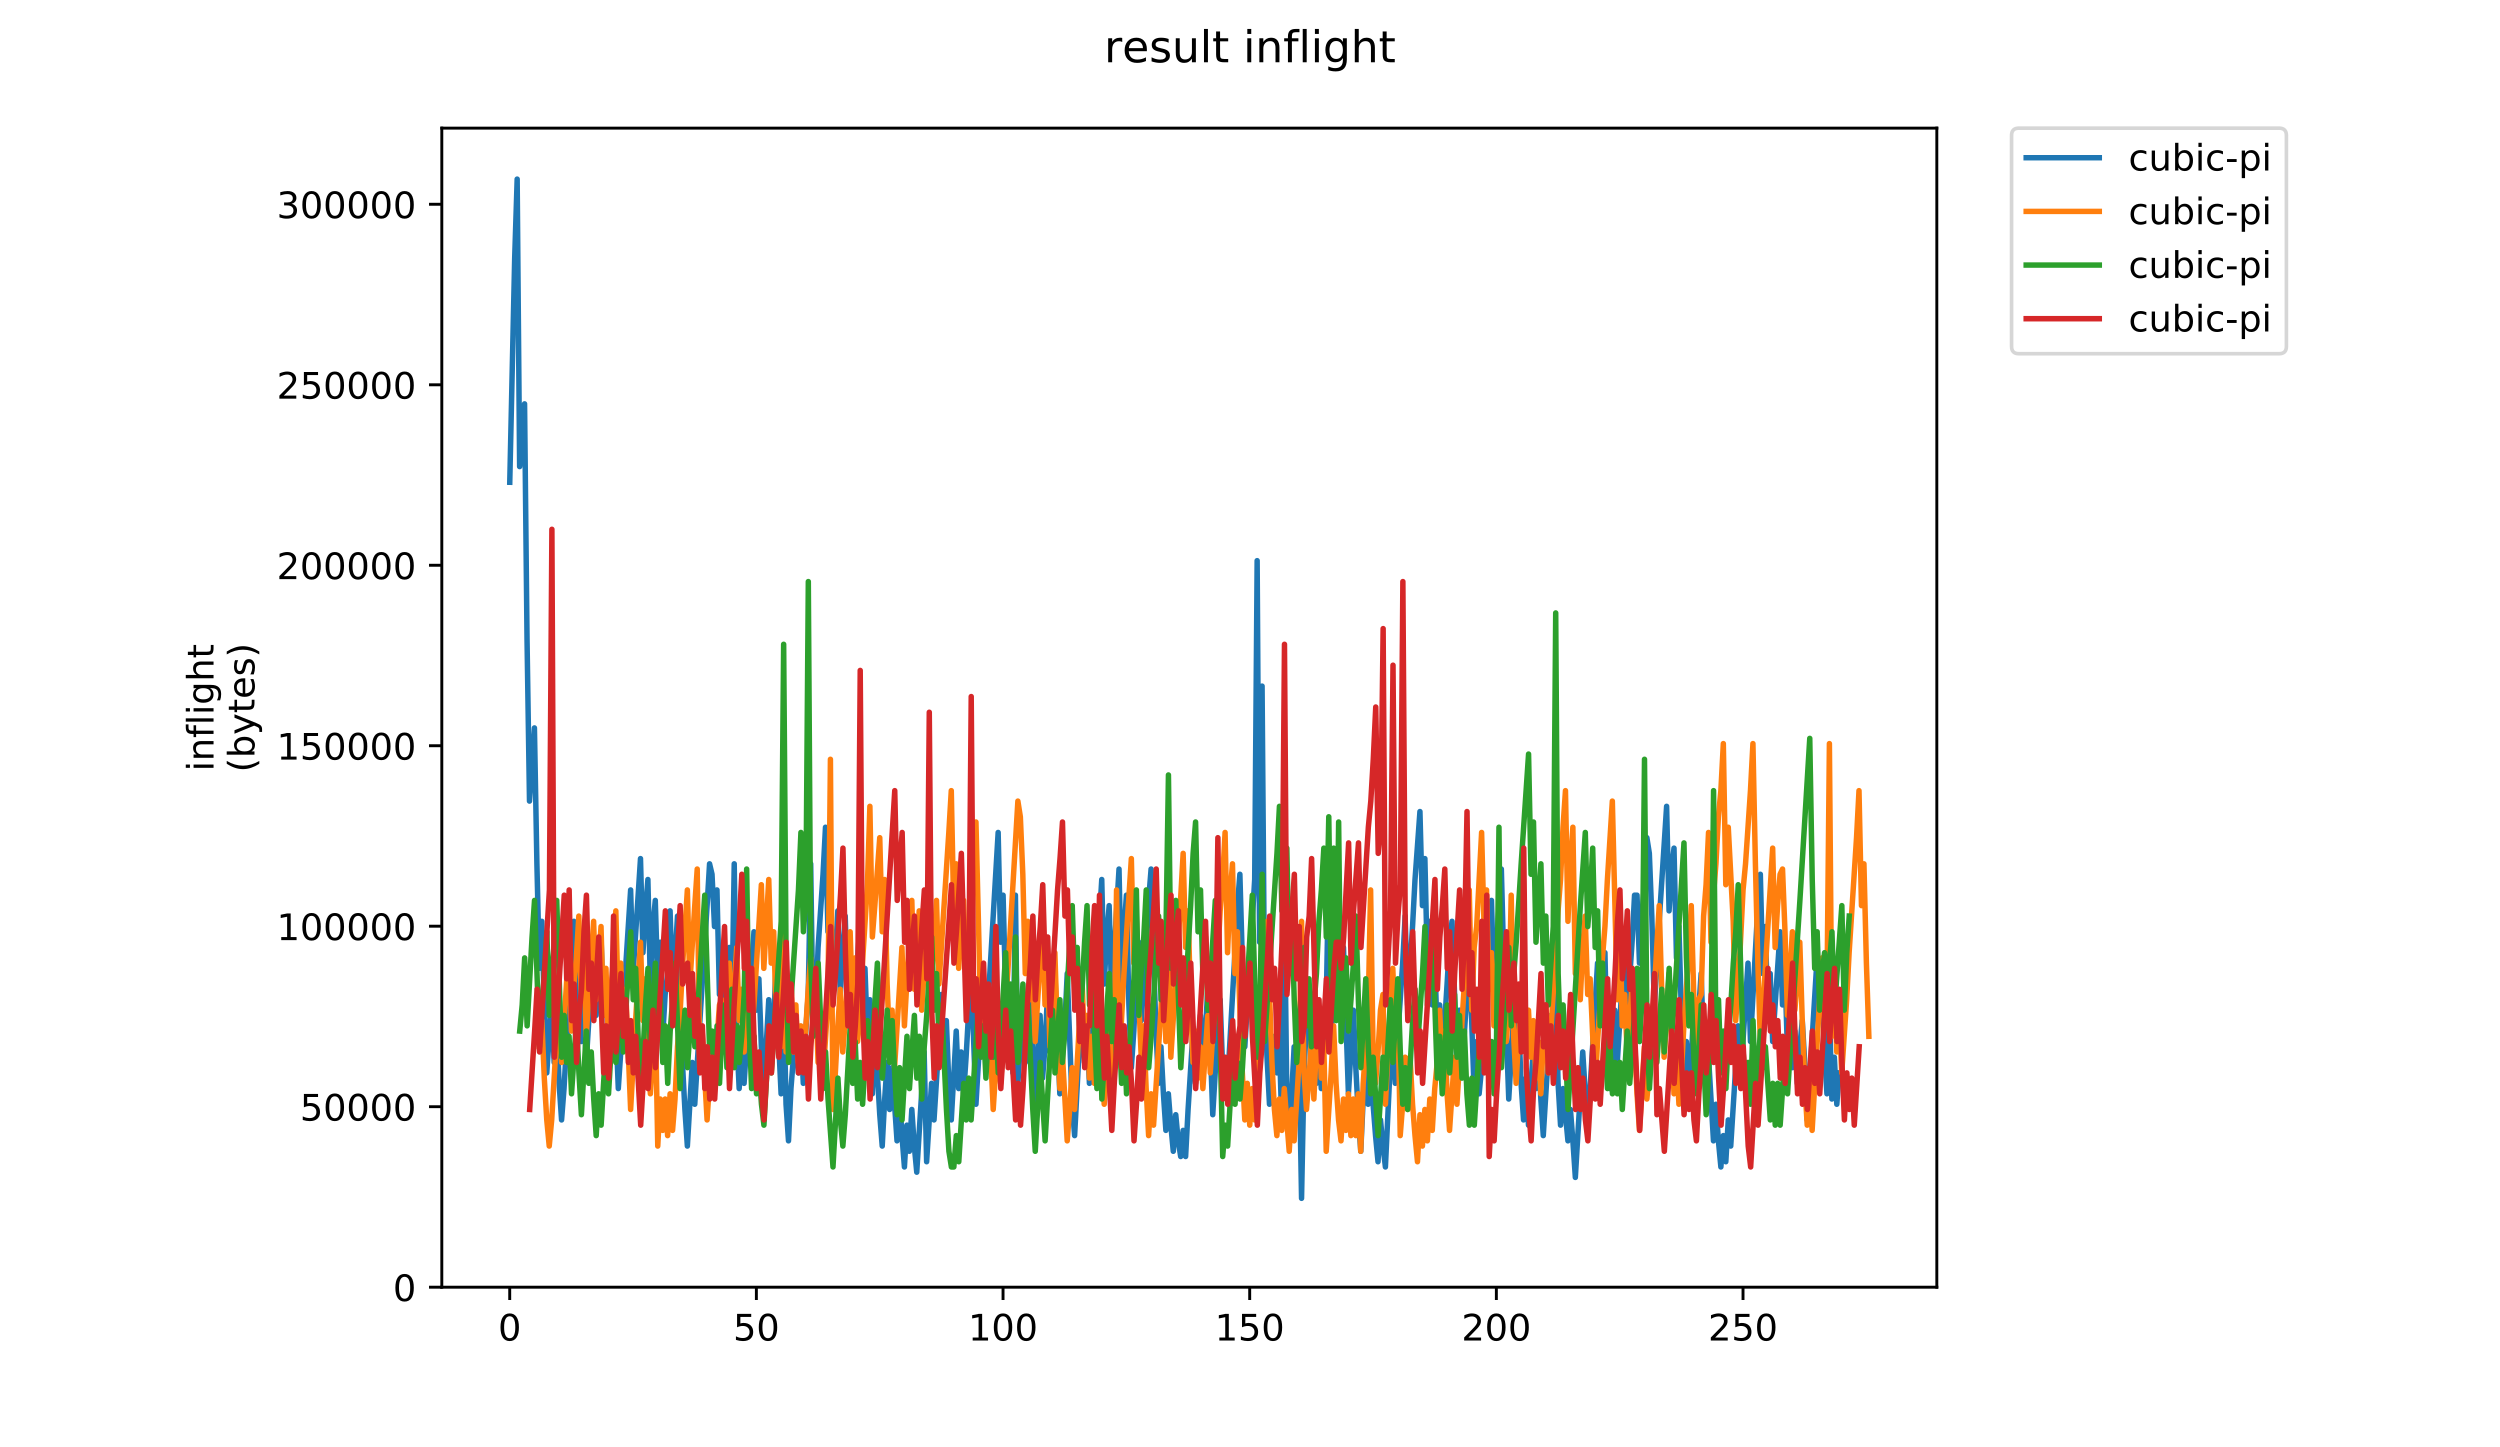 <?xml version="1.0" encoding="utf-8" standalone="no"?>
<!DOCTYPE svg PUBLIC "-//W3C//DTD SVG 1.1//EN"
  "http://www.w3.org/Graphics/SVG/1.1/DTD/svg11.dtd">
<!-- Created with matplotlib (https://matplotlib.org/) -->
<svg height="396pt" version="1.1" viewBox="0 0 684 396" width="684pt" xmlns="http://www.w3.org/2000/svg" xmlns:xlink="http://www.w3.org/1999/xlink">
 <defs>
  <style type="text/css">
*{stroke-linecap:butt;stroke-linejoin:round;}
  </style>
 </defs>
 <g id="figure_1">
  <g id="patch_1">
   <path d="M 0 396 
L 684 396 
L 684 0 
L 0 0 
z
" style="fill:#ffffff;"/>
  </g>
  <g id="axes_1">
   <g id="patch_2">
    <path d="M 120.879 352.174 
L 529.913 352.174 
L 529.913 35.062 
L 120.879 35.062 
z
" style="fill:#ffffff;"/>
   </g>
   <g id="matplotlib.axis_1">
    <g id="xtick_1">
     <g id="line2d_1">
      <defs>
       <path d="M 0 0 
L 0 3.5 
" id="mda794d58ee" style="stroke:#000000;stroke-width:0.8;"/>
      </defs>
      <g>
       <use style="stroke:#000000;stroke-width:0.8;" x="139.458" xlink:href="#mda794d58ee" y="352.174"/>
      </g>
     </g>
     <g id="text_1">
      <!-- 0 -->
      <defs>
       <path d="M 31.781 66.406 
Q 24.172 66.406 20.328 58.906 
Q 16.5 51.422 16.5 36.375 
Q 16.5 21.391 20.328 13.891 
Q 24.172 6.391 31.781 6.391 
Q 39.453 6.391 43.281 13.891 
Q 47.125 21.391 47.125 36.375 
Q 47.125 51.422 43.281 58.906 
Q 39.453 66.406 31.781 66.406 
z
M 31.781 74.219 
Q 44.047 74.219 50.516 64.516 
Q 56.984 54.828 56.984 36.375 
Q 56.984 17.969 50.516 8.266 
Q 44.047 -1.422 31.781 -1.422 
Q 19.531 -1.422 13.062 8.266 
Q 6.594 17.969 6.594 36.375 
Q 6.594 54.828 13.062 64.516 
Q 19.531 74.219 31.781 74.219 
z
" id="DejaVuSans-48"/>
      </defs>
      <g transform="translate(136.276 366.773)scale(0.1 -0.1)">
       <use xlink:href="#DejaVuSans-48"/>
      </g>
     </g>
    </g>
    <g id="xtick_2">
     <g id="line2d_2">
      <g>
       <use style="stroke:#000000;stroke-width:0.8;" x="206.944" xlink:href="#mda794d58ee" y="352.174"/>
      </g>
     </g>
     <g id="text_2">
      <!-- 50 -->
      <defs>
       <path d="M 10.797 72.906 
L 49.516 72.906 
L 49.516 64.594 
L 19.828 64.594 
L 19.828 46.734 
Q 21.969 47.469 24.109 47.828 
Q 26.266 48.188 28.422 48.188 
Q 40.625 48.188 47.75 41.5 
Q 54.891 34.812 54.891 23.391 
Q 54.891 11.625 47.562 5.094 
Q 40.234 -1.422 26.906 -1.422 
Q 22.312 -1.422 17.547 -0.641 
Q 12.797 0.141 7.719 1.703 
L 7.719 11.625 
Q 12.109 9.234 16.797 8.062 
Q 21.484 6.891 26.703 6.891 
Q 35.156 6.891 40.078 11.328 
Q 45.016 15.766 45.016 23.391 
Q 45.016 31 40.078 35.438 
Q 35.156 39.891 26.703 39.891 
Q 22.75 39.891 18.812 39.016 
Q 14.891 38.141 10.797 36.281 
z
" id="DejaVuSans-53"/>
      </defs>
      <g transform="translate(200.582 366.773)scale(0.1 -0.1)">
       <use xlink:href="#DejaVuSans-53"/>
       <use x="63.623" xlink:href="#DejaVuSans-48"/>
      </g>
     </g>
    </g>
    <g id="xtick_3">
     <g id="line2d_3">
      <g>
       <use style="stroke:#000000;stroke-width:0.8;" x="274.431" xlink:href="#mda794d58ee" y="352.174"/>
      </g>
     </g>
     <g id="text_3">
      <!-- 100 -->
      <defs>
       <path d="M 12.406 8.297 
L 28.516 8.297 
L 28.516 63.922 
L 10.984 60.406 
L 10.984 69.391 
L 28.422 72.906 
L 38.281 72.906 
L 38.281 8.297 
L 54.391 8.297 
L 54.391 0 
L 12.406 0 
z
" id="DejaVuSans-49"/>
      </defs>
      <g transform="translate(264.887 366.773)scale(0.1 -0.1)">
       <use xlink:href="#DejaVuSans-49"/>
       <use x="63.623" xlink:href="#DejaVuSans-48"/>
       <use x="127.246" xlink:href="#DejaVuSans-48"/>
      </g>
     </g>
    </g>
    <g id="xtick_4">
     <g id="line2d_4">
      <g>
       <use style="stroke:#000000;stroke-width:0.8;" x="341.917" xlink:href="#mda794d58ee" y="352.174"/>
      </g>
     </g>
     <g id="text_4">
      <!-- 150 -->
      <g transform="translate(332.373 366.773)scale(0.1 -0.1)">
       <use xlink:href="#DejaVuSans-49"/>
       <use x="63.623" xlink:href="#DejaVuSans-53"/>
       <use x="127.246" xlink:href="#DejaVuSans-48"/>
      </g>
     </g>
    </g>
    <g id="xtick_5">
     <g id="line2d_5">
      <g>
       <use style="stroke:#000000;stroke-width:0.8;" x="409.404" xlink:href="#mda794d58ee" y="352.174"/>
      </g>
     </g>
     <g id="text_5">
      <!-- 200 -->
      <defs>
       <path d="M 19.188 8.297 
L 53.609 8.297 
L 53.609 0 
L 7.328 0 
L 7.328 8.297 
Q 12.938 14.109 22.625 23.891 
Q 32.328 33.688 34.812 36.531 
Q 39.547 41.844 41.422 45.531 
Q 43.312 49.219 43.312 52.781 
Q 43.312 58.594 39.234 62.25 
Q 35.156 65.922 28.609 65.922 
Q 23.969 65.922 18.812 64.312 
Q 13.672 62.703 7.812 59.422 
L 7.812 69.391 
Q 13.766 71.781 18.938 73 
Q 24.125 74.219 28.422 74.219 
Q 39.75 74.219 46.484 68.547 
Q 53.219 62.891 53.219 53.422 
Q 53.219 48.922 51.531 44.891 
Q 49.859 40.875 45.406 35.406 
Q 44.188 33.984 37.641 27.219 
Q 31.109 20.453 19.188 8.297 
z
" id="DejaVuSans-50"/>
      </defs>
      <g transform="translate(399.86 366.773)scale(0.1 -0.1)">
       <use xlink:href="#DejaVuSans-50"/>
       <use x="63.623" xlink:href="#DejaVuSans-48"/>
       <use x="127.246" xlink:href="#DejaVuSans-48"/>
      </g>
     </g>
    </g>
    <g id="xtick_6">
     <g id="line2d_6">
      <g>
       <use style="stroke:#000000;stroke-width:0.8;" x="476.89" xlink:href="#mda794d58ee" y="352.174"/>
      </g>
     </g>
     <g id="text_6">
      <!-- 250 -->
      <g transform="translate(467.346 366.773)scale(0.1 -0.1)">
       <use xlink:href="#DejaVuSans-50"/>
       <use x="63.623" xlink:href="#DejaVuSans-53"/>
       <use x="127.246" xlink:href="#DejaVuSans-48"/>
      </g>
     </g>
    </g>
   </g>
   <g id="matplotlib.axis_2">
    <g id="ytick_1">
     <g id="line2d_7">
      <defs>
       <path d="M 0 0 
L -3.5 0 
" id="m5ac7cba8f1" style="stroke:#000000;stroke-width:0.8;"/>
      </defs>
      <g>
       <use style="stroke:#000000;stroke-width:0.8;" x="120.879" xlink:href="#m5ac7cba8f1" y="352.174"/>
      </g>
     </g>
     <g id="text_7">
      <!-- 0 -->
      <g transform="translate(107.516 355.973)scale(0.1 -0.1)">
       <use xlink:href="#DejaVuSans-48"/>
      </g>
     </g>
    </g>
    <g id="ytick_2">
     <g id="line2d_8">
      <g>
       <use style="stroke:#000000;stroke-width:0.8;" x="120.879" xlink:href="#m5ac7cba8f1" y="302.794"/>
      </g>
     </g>
     <g id="text_8">
      <!-- 50000 -->
      <g transform="translate(82.066 306.594)scale(0.1 -0.1)">
       <use xlink:href="#DejaVuSans-53"/>
       <use x="63.623" xlink:href="#DejaVuSans-48"/>
       <use x="127.246" xlink:href="#DejaVuSans-48"/>
       <use x="190.869" xlink:href="#DejaVuSans-48"/>
       <use x="254.492" xlink:href="#DejaVuSans-48"/>
      </g>
     </g>
    </g>
    <g id="ytick_3">
     <g id="line2d_9">
      <g>
       <use style="stroke:#000000;stroke-width:0.8;" x="120.879" xlink:href="#m5ac7cba8f1" y="253.414"/>
      </g>
     </g>
     <g id="text_9">
      <!-- 100000 -->
      <g transform="translate(75.704 257.214)scale(0.1 -0.1)">
       <use xlink:href="#DejaVuSans-49"/>
       <use x="63.623" xlink:href="#DejaVuSans-48"/>
       <use x="127.246" xlink:href="#DejaVuSans-48"/>
       <use x="190.869" xlink:href="#DejaVuSans-48"/>
       <use x="254.492" xlink:href="#DejaVuSans-48"/>
       <use x="318.115" xlink:href="#DejaVuSans-48"/>
      </g>
     </g>
    </g>
    <g id="ytick_4">
     <g id="line2d_10">
      <g>
       <use style="stroke:#000000;stroke-width:0.8;" x="120.879" xlink:href="#m5ac7cba8f1" y="204.035"/>
      </g>
     </g>
     <g id="text_10">
      <!-- 150000 -->
      <g transform="translate(75.704 207.834)scale(0.1 -0.1)">
       <use xlink:href="#DejaVuSans-49"/>
       <use x="63.623" xlink:href="#DejaVuSans-53"/>
       <use x="127.246" xlink:href="#DejaVuSans-48"/>
       <use x="190.869" xlink:href="#DejaVuSans-48"/>
       <use x="254.492" xlink:href="#DejaVuSans-48"/>
       <use x="318.115" xlink:href="#DejaVuSans-48"/>
      </g>
     </g>
    </g>
    <g id="ytick_5">
     <g id="line2d_11">
      <g>
       <use style="stroke:#000000;stroke-width:0.8;" x="120.879" xlink:href="#m5ac7cba8f1" y="154.655"/>
      </g>
     </g>
     <g id="text_11">
      <!-- 200000 -->
      <g transform="translate(75.704 158.454)scale(0.1 -0.1)">
       <use xlink:href="#DejaVuSans-50"/>
       <use x="63.623" xlink:href="#DejaVuSans-48"/>
       <use x="127.246" xlink:href="#DejaVuSans-48"/>
       <use x="190.869" xlink:href="#DejaVuSans-48"/>
       <use x="254.492" xlink:href="#DejaVuSans-48"/>
       <use x="318.115" xlink:href="#DejaVuSans-48"/>
      </g>
     </g>
    </g>
    <g id="ytick_6">
     <g id="line2d_12">
      <g>
       <use style="stroke:#000000;stroke-width:0.8;" x="120.879" xlink:href="#m5ac7cba8f1" y="105.275"/>
      </g>
     </g>
     <g id="text_12">
      <!-- 250000 -->
      <g transform="translate(75.704 109.074)scale(0.1 -0.1)">
       <use xlink:href="#DejaVuSans-50"/>
       <use x="63.623" xlink:href="#DejaVuSans-53"/>
       <use x="127.246" xlink:href="#DejaVuSans-48"/>
       <use x="190.869" xlink:href="#DejaVuSans-48"/>
       <use x="254.492" xlink:href="#DejaVuSans-48"/>
       <use x="318.115" xlink:href="#DejaVuSans-48"/>
      </g>
     </g>
    </g>
    <g id="ytick_7">
     <g id="line2d_13">
      <g>
       <use style="stroke:#000000;stroke-width:0.8;" x="120.879" xlink:href="#m5ac7cba8f1" y="55.895"/>
      </g>
     </g>
     <g id="text_13">
      <!-- 300000 -->
      <defs>
       <path d="M 40.578 39.312 
Q 47.656 37.797 51.625 33 
Q 55.609 28.219 55.609 21.188 
Q 55.609 10.406 48.188 4.484 
Q 40.766 -1.422 27.094 -1.422 
Q 22.516 -1.422 17.656 -0.516 
Q 12.797 0.391 7.625 2.203 
L 7.625 11.719 
Q 11.719 9.328 16.594 8.109 
Q 21.484 6.891 26.812 6.891 
Q 36.078 6.891 40.938 10.547 
Q 45.797 14.203 45.797 21.188 
Q 45.797 27.641 41.281 31.266 
Q 36.766 34.906 28.719 34.906 
L 20.219 34.906 
L 20.219 43.016 
L 29.109 43.016 
Q 36.375 43.016 40.234 45.922 
Q 44.094 48.828 44.094 54.297 
Q 44.094 59.906 40.109 62.906 
Q 36.141 65.922 28.719 65.922 
Q 24.656 65.922 20.016 65.031 
Q 15.375 64.156 9.812 62.312 
L 9.812 71.094 
Q 15.438 72.656 20.344 73.438 
Q 25.25 74.219 29.594 74.219 
Q 40.828 74.219 47.359 69.109 
Q 53.906 64.016 53.906 55.328 
Q 53.906 49.266 50.438 45.094 
Q 46.969 40.922 40.578 39.312 
z
" id="DejaVuSans-51"/>
      </defs>
      <g transform="translate(75.704 59.694)scale(0.1 -0.1)">
       <use xlink:href="#DejaVuSans-51"/>
       <use x="63.623" xlink:href="#DejaVuSans-48"/>
       <use x="127.246" xlink:href="#DejaVuSans-48"/>
       <use x="190.869" xlink:href="#DejaVuSans-48"/>
       <use x="254.492" xlink:href="#DejaVuSans-48"/>
       <use x="318.115" xlink:href="#DejaVuSans-48"/>
      </g>
     </g>
    </g>
    <g id="text_14">
     <!-- inflight -->
     <defs>
      <path d="M 9.422 54.688 
L 18.406 54.688 
L 18.406 0 
L 9.422 0 
z
M 9.422 75.984 
L 18.406 75.984 
L 18.406 64.594 
L 9.422 64.594 
z
" id="DejaVuSans-105"/>
      <path d="M 54.891 33.016 
L 54.891 0 
L 45.906 0 
L 45.906 32.719 
Q 45.906 40.484 42.875 44.328 
Q 39.844 48.188 33.797 48.188 
Q 26.516 48.188 22.312 43.547 
Q 18.109 38.922 18.109 30.906 
L 18.109 0 
L 9.078 0 
L 9.078 54.688 
L 18.109 54.688 
L 18.109 46.188 
Q 21.344 51.125 25.703 53.562 
Q 30.078 56 35.797 56 
Q 45.219 56 50.047 50.172 
Q 54.891 44.344 54.891 33.016 
z
" id="DejaVuSans-110"/>
      <path d="M 37.109 75.984 
L 37.109 68.5 
L 28.516 68.5 
Q 23.688 68.5 21.797 66.547 
Q 19.922 64.594 19.922 59.516 
L 19.922 54.688 
L 34.719 54.688 
L 34.719 47.703 
L 19.922 47.703 
L 19.922 0 
L 10.891 0 
L 10.891 47.703 
L 2.297 47.703 
L 2.297 54.688 
L 10.891 54.688 
L 10.891 58.5 
Q 10.891 67.625 15.141 71.797 
Q 19.391 75.984 28.609 75.984 
z
" id="DejaVuSans-102"/>
      <path d="M 9.422 75.984 
L 18.406 75.984 
L 18.406 0 
L 9.422 0 
z
" id="DejaVuSans-108"/>
      <path d="M 45.406 27.984 
Q 45.406 37.75 41.375 43.109 
Q 37.359 48.484 30.078 48.484 
Q 22.859 48.484 18.828 43.109 
Q 14.797 37.75 14.797 27.984 
Q 14.797 18.266 18.828 12.891 
Q 22.859 7.516 30.078 7.516 
Q 37.359 7.516 41.375 12.891 
Q 45.406 18.266 45.406 27.984 
z
M 54.391 6.781 
Q 54.391 -7.172 48.188 -13.984 
Q 42 -20.797 29.203 -20.797 
Q 24.469 -20.797 20.266 -20.094 
Q 16.062 -19.391 12.109 -17.922 
L 12.109 -9.188 
Q 16.062 -11.328 19.922 -12.344 
Q 23.781 -13.375 27.781 -13.375 
Q 36.625 -13.375 41.016 -8.766 
Q 45.406 -4.156 45.406 5.172 
L 45.406 9.625 
Q 42.625 4.781 38.281 2.391 
Q 33.938 0 27.875 0 
Q 17.828 0 11.672 7.656 
Q 5.516 15.328 5.516 27.984 
Q 5.516 40.672 11.672 48.328 
Q 17.828 56 27.875 56 
Q 33.938 56 38.281 53.609 
Q 42.625 51.219 45.406 46.391 
L 45.406 54.688 
L 54.391 54.688 
z
" id="DejaVuSans-103"/>
      <path d="M 54.891 33.016 
L 54.891 0 
L 45.906 0 
L 45.906 32.719 
Q 45.906 40.484 42.875 44.328 
Q 39.844 48.188 33.797 48.188 
Q 26.516 48.188 22.312 43.547 
Q 18.109 38.922 18.109 30.906 
L 18.109 0 
L 9.078 0 
L 9.078 75.984 
L 18.109 75.984 
L 18.109 46.188 
Q 21.344 51.125 25.703 53.562 
Q 30.078 56 35.797 56 
Q 45.219 56 50.047 50.172 
Q 54.891 44.344 54.891 33.016 
z
" id="DejaVuSans-104"/>
      <path d="M 18.312 70.219 
L 18.312 54.688 
L 36.812 54.688 
L 36.812 47.703 
L 18.312 47.703 
L 18.312 18.016 
Q 18.312 11.328 20.141 9.422 
Q 21.969 7.516 27.594 7.516 
L 36.812 7.516 
L 36.812 0 
L 27.594 0 
Q 17.188 0 13.234 3.875 
Q 9.281 7.766 9.281 18.016 
L 9.281 47.703 
L 2.688 47.703 
L 2.688 54.688 
L 9.281 54.688 
L 9.281 70.219 
z
" id="DejaVuSans-116"/>
     </defs>
     <g transform="translate(58.426 211.018)rotate(-90)scale(0.1 -0.1)">
      <use xlink:href="#DejaVuSans-105"/>
      <use x="27.783" xlink:href="#DejaVuSans-110"/>
      <use x="91.162" xlink:href="#DejaVuSans-102"/>
      <use x="126.367" xlink:href="#DejaVuSans-108"/>
      <use x="154.15" xlink:href="#DejaVuSans-105"/>
      <use x="181.934" xlink:href="#DejaVuSans-103"/>
      <use x="245.41" xlink:href="#DejaVuSans-104"/>
      <use x="308.789" xlink:href="#DejaVuSans-116"/>
     </g>
     <!-- (bytes) -->
     <defs>
      <path d="M 31 75.875 
Q 24.469 64.656 21.281 53.656 
Q 18.109 42.672 18.109 31.391 
Q 18.109 20.125 21.312 9.062 
Q 24.516 -2 31 -13.188 
L 23.188 -13.188 
Q 15.875 -1.703 12.234 9.375 
Q 8.594 20.453 8.594 31.391 
Q 8.594 42.281 12.203 53.312 
Q 15.828 64.359 23.188 75.875 
z
" id="DejaVuSans-40"/>
      <path d="M 48.688 27.297 
Q 48.688 37.203 44.609 42.844 
Q 40.531 48.484 33.406 48.484 
Q 26.266 48.484 22.188 42.844 
Q 18.109 37.203 18.109 27.297 
Q 18.109 17.391 22.188 11.75 
Q 26.266 6.109 33.406 6.109 
Q 40.531 6.109 44.609 11.75 
Q 48.688 17.391 48.688 27.297 
z
M 18.109 46.391 
Q 20.953 51.266 25.266 53.625 
Q 29.594 56 35.594 56 
Q 45.562 56 51.781 48.094 
Q 58.016 40.188 58.016 27.297 
Q 58.016 14.406 51.781 6.484 
Q 45.562 -1.422 35.594 -1.422 
Q 29.594 -1.422 25.266 0.953 
Q 20.953 3.328 18.109 8.203 
L 18.109 0 
L 9.078 0 
L 9.078 75.984 
L 18.109 75.984 
z
" id="DejaVuSans-98"/>
      <path d="M 32.172 -5.078 
Q 28.375 -14.844 24.75 -17.812 
Q 21.141 -20.797 15.094 -20.797 
L 7.906 -20.797 
L 7.906 -13.281 
L 13.188 -13.281 
Q 16.891 -13.281 18.938 -11.516 
Q 21 -9.766 23.484 -3.219 
L 25.094 0.875 
L 2.984 54.688 
L 12.5 54.688 
L 29.594 11.922 
L 46.688 54.688 
L 56.203 54.688 
z
" id="DejaVuSans-121"/>
      <path d="M 56.203 29.594 
L 56.203 25.203 
L 14.891 25.203 
Q 15.484 15.922 20.484 11.062 
Q 25.484 6.203 34.422 6.203 
Q 39.594 6.203 44.453 7.469 
Q 49.312 8.734 54.109 11.281 
L 54.109 2.781 
Q 49.266 0.734 44.188 -0.344 
Q 39.109 -1.422 33.891 -1.422 
Q 20.797 -1.422 13.156 6.188 
Q 5.516 13.812 5.516 26.812 
Q 5.516 40.234 12.766 48.109 
Q 20.016 56 32.328 56 
Q 43.359 56 49.781 48.891 
Q 56.203 41.797 56.203 29.594 
z
M 47.219 32.234 
Q 47.125 39.594 43.094 43.984 
Q 39.062 48.391 32.422 48.391 
Q 24.906 48.391 20.391 44.141 
Q 15.875 39.891 15.188 32.172 
z
" id="DejaVuSans-101"/>
      <path d="M 44.281 53.078 
L 44.281 44.578 
Q 40.484 46.531 36.375 47.5 
Q 32.281 48.484 27.875 48.484 
Q 21.188 48.484 17.844 46.438 
Q 14.5 44.391 14.5 40.281 
Q 14.5 37.156 16.891 35.375 
Q 19.281 33.594 26.516 31.984 
L 29.594 31.297 
Q 39.156 29.25 43.188 25.516 
Q 47.219 21.781 47.219 15.094 
Q 47.219 7.469 41.188 3.016 
Q 35.156 -1.422 24.609 -1.422 
Q 20.219 -1.422 15.453 -0.562 
Q 10.688 0.297 5.422 2 
L 5.422 11.281 
Q 10.406 8.688 15.234 7.391 
Q 20.062 6.109 24.812 6.109 
Q 31.156 6.109 34.562 8.281 
Q 37.984 10.453 37.984 14.406 
Q 37.984 18.062 35.516 20.016 
Q 33.062 21.969 24.703 23.781 
L 21.578 24.516 
Q 13.234 26.266 9.516 29.906 
Q 5.812 33.547 5.812 39.891 
Q 5.812 47.609 11.281 51.797 
Q 16.75 56 26.812 56 
Q 31.781 56 36.172 55.266 
Q 40.578 54.547 44.281 53.078 
z
" id="DejaVuSans-115"/>
      <path d="M 8.016 75.875 
L 15.828 75.875 
Q 23.141 64.359 26.781 53.312 
Q 30.422 42.281 30.422 31.391 
Q 30.422 20.453 26.781 9.375 
Q 23.141 -1.703 15.828 -13.188 
L 8.016 -13.188 
Q 14.5 -2 17.703 9.062 
Q 20.906 20.125 20.906 31.391 
Q 20.906 42.672 17.703 53.656 
Q 14.5 64.656 8.016 75.875 
z
" id="DejaVuSans-41"/>
     </defs>
     <g transform="translate(69.624 211.295)rotate(-90)scale(0.1 -0.1)">
      <use xlink:href="#DejaVuSans-40"/>
      <use x="39.014" xlink:href="#DejaVuSans-98"/>
      <use x="102.49" xlink:href="#DejaVuSans-121"/>
      <use x="161.67" xlink:href="#DejaVuSans-116"/>
      <use x="200.879" xlink:href="#DejaVuSans-101"/>
      <use x="262.402" xlink:href="#DejaVuSans-115"/>
      <use x="314.502" xlink:href="#DejaVuSans-41"/>
     </g>
    </g>
   </g>
   <g id="line2d_14">
    <path clip-path="url(#p640e1130db)" d="M 139.471 131.948 
L 140.821 70.456 
L 141.496 49.005 
L 142.171 127.658 
L 143.52 110.497 
L 144.195 174.849 
L 144.87 219.18 
L 146.22 199.16 
L 146.895 236.341 
L 147.569 264.942 
L 148.244 252.071 
L 148.919 274.952 
L 149.594 293.542 
L 150.944 273.522 
L 151.619 290.682 
L 152.294 279.242 
L 152.968 296.403 
L 153.643 306.413 
L 154.318 297.833 
L 155.668 273.522 
L 156.343 264.942 
L 157.018 252.071 
L 157.692 274.952 
L 158.367 264.942 
L 159.042 284.962 
L 159.717 273.522 
L 160.392 290.682 
L 162.416 257.791 
L 163.091 277.812 
L 164.441 256.361 
L 165.116 277.812 
L 165.791 270.662 
L 166.466 286.392 
L 167.141 276.382 
L 167.815 263.512 
L 169.165 297.833 
L 169.84 287.822 
L 170.515 274.952 
L 172.539 243.491 
L 173.214 266.372 
L 175.239 234.911 
L 175.914 260.652 
L 176.589 249.211 
L 177.264 240.631 
L 177.938 269.232 
L 178.613 253.501 
L 179.288 246.351 
L 179.963 269.232 
L 180.638 257.791 
L 181.313 283.532 
L 181.988 272.092 
L 182.662 266.372 
L 183.337 249.211 
L 184.012 270.662 
L 184.687 262.082 
L 185.362 250.641 
L 186.037 273.522 
L 186.712 290.682 
L 187.387 303.553 
L 188.061 313.563 
L 189.411 290.682 
L 190.086 302.123 
L 192.111 269.232 
L 193.46 247.781 
L 194.135 236.341 
L 194.81 239.201 
L 195.485 253.501 
L 196.16 243.491 
L 196.835 272.092 
L 197.509 259.221 
L 198.184 280.672 
L 199.534 259.221 
L 200.209 277.812 
L 200.884 236.341 
L 201.559 283.532 
L 202.234 297.833 
L 202.908 287.822 
L 203.583 296.403 
L 206.283 254.931 
L 206.958 276.382 
L 207.632 267.802 
L 208.307 286.392 
L 208.982 297.833 
L 210.332 273.522 
L 211.007 289.252 
L 211.682 279.242 
L 212.357 263.512 
L 213.031 284.962 
L 213.706 299.263 
L 214.381 270.662 
L 215.056 302.123 
L 215.731 312.133 
L 216.406 297.833 
L 217.081 289.252 
L 217.755 277.812 
L 218.43 293.542 
L 219.105 282.102 
L 219.78 296.403 
L 220.455 282.102 
L 221.13 272.092 
L 221.805 236.341 
L 222.479 282.102 
L 223.154 277.812 
L 223.829 259.221 
L 225.179 239.201 
L 225.854 226.331 
L 226.529 254.931 
L 227.204 244.921 
L 227.878 273.522 
L 229.228 249.211 
L 229.903 272.092 
L 231.253 250.641 
L 231.928 273.522 
L 232.602 263.512 
L 233.277 282.102 
L 233.952 273.522 
L 235.302 252.071 
L 235.977 273.522 
L 236.652 264.942 
L 237.327 283.532 
L 238.001 273.522 
L 238.676 299.263 
L 239.351 277.812 
L 240.026 293.542 
L 240.701 304.983 
L 241.376 313.563 
L 242.051 300.693 
L 242.725 290.682 
L 243.4 303.553 
L 244.075 292.112 
L 245.425 312.133 
L 246.1 299.263 
L 246.775 310.703 
L 247.45 319.283 
L 248.124 307.843 
L 248.799 314.993 
L 249.474 303.553 
L 250.149 313.563 
L 250.824 320.713 
L 252.848 287.822 
L 253.523 317.853 
L 254.873 296.403 
L 255.548 306.413 
L 256.898 284.962 
L 257.572 272.092 
L 258.247 290.682 
L 258.922 279.242 
L 259.597 296.403 
L 260.272 306.413 
L 261.622 282.102 
L 262.297 297.833 
L 262.971 287.822 
L 263.646 299.263 
L 264.321 289.252 
L 265.671 264.942 
L 267.021 302.123 
L 269.045 267.802 
L 269.72 284.962 
L 273.094 227.761 
L 273.769 257.791 
L 274.444 244.921 
L 275.119 270.662 
L 275.794 287.822 
L 276.469 277.812 
L 277.144 293.542 
L 277.818 244.921 
L 278.493 296.403 
L 279.843 274.952 
L 280.518 290.682 
L 281.193 279.242 
L 281.868 264.942 
L 283.217 307.843 
L 283.892 289.252 
L 284.567 277.812 
L 285.242 294.973 
L 285.917 286.392 
L 286.592 272.092 
L 287.267 287.822 
L 288.616 266.372 
L 289.966 299.263 
L 291.316 280.672 
L 291.991 266.372 
L 293.34 302.123 
L 294.015 310.703 
L 295.365 284.962 
L 296.04 274.952 
L 296.715 290.682 
L 297.39 280.672 
L 298.064 296.403 
L 299.414 274.952 
L 301.439 240.631 
L 302.114 269.232 
L 302.788 256.361 
L 303.463 247.781 
L 304.138 272.092 
L 306.163 237.771 
L 306.838 269.232 
L 307.513 254.931 
L 308.187 244.921 
L 308.862 274.952 
L 309.537 292.112 
L 310.212 282.102 
L 310.887 267.802 
L 311.562 257.791 
L 312.237 279.242 
L 313.586 259.221 
L 314.261 246.351 
L 314.936 237.771 
L 315.611 262.082 
L 316.286 282.102 
L 316.961 296.403 
L 317.636 286.392 
L 318.31 299.263 
L 318.985 309.273 
L 319.66 299.263 
L 320.335 307.843 
L 321.01 314.993 
L 321.685 304.983 
L 322.36 312.133 
L 323.034 316.423 
L 323.709 309.273 
L 324.384 316.423 
L 325.059 303.553 
L 326.409 282.102 
L 327.084 296.403 
L 327.758 287.822 
L 328.433 277.812 
L 329.108 290.682 
L 329.783 282.102 
L 330.458 270.662 
L 331.133 286.392 
L 331.808 304.983 
L 333.157 282.102 
L 333.832 273.522 
L 334.507 292.112 
L 335.182 290.682 
L 335.857 296.403 
L 337.881 260.652 
L 338.556 247.781 
L 339.231 239.201 
L 340.581 286.392 
L 343.28 240.631 
L 343.955 153.398 
L 344.63 257.791 
L 345.305 187.719 
L 345.98 272.092 
L 346.655 289.252 
L 347.33 302.123 
L 348.679 283.532 
L 349.354 293.542 
L 350.029 284.962 
L 350.704 307.843 
L 351.379 243.491 
L 352.054 297.833 
L 352.729 309.273 
L 353.403 299.263 
L 354.078 286.392 
L 354.753 304.983 
L 355.428 289.252 
L 356.103 327.863 
L 356.778 293.542 
L 357.453 279.242 
L 358.127 272.092 
L 358.802 289.252 
L 359.477 277.812 
L 360.152 296.403 
L 360.827 286.392 
L 361.502 297.833 
L 362.851 274.952 
L 363.526 237.771 
L 364.201 283.532 
L 364.876 270.662 
L 365.551 262.082 
L 366.226 250.641 
L 366.901 273.522 
L 367.576 259.221 
L 368.925 299.263 
L 370.275 276.382 
L 370.95 292.112 
L 371.625 304.983 
L 372.3 314.993 
L 372.974 300.693 
L 373.649 289.252 
L 374.324 302.123 
L 374.999 267.802 
L 375.674 302.123 
L 376.349 310.703 
L 377.024 317.853 
L 377.699 306.413 
L 378.373 313.563 
L 379.048 319.283 
L 380.398 290.682 
L 381.073 283.532 
L 381.748 296.403 
L 382.423 283.532 
L 383.772 263.512 
L 384.447 250.641 
L 385.122 274.952 
L 386.472 253.501 
L 387.147 240.631 
L 388.496 222.04 
L 389.171 247.781 
L 389.846 234.911 
L 390.521 263.512 
L 391.196 252.071 
L 391.871 274.952 
L 392.546 262.082 
L 393.22 283.532 
L 393.895 274.952 
L 394.57 290.682 
L 395.92 269.232 
L 396.595 257.791 
L 397.27 252.071 
L 398.619 290.682 
L 399.294 276.382 
L 399.969 293.542 
L 401.319 272.092 
L 401.994 260.652 
L 403.343 299.263 
L 404.018 284.962 
L 404.693 299.263 
L 405.368 292.112 
L 408.067 246.351 
L 408.742 270.662 
L 410.767 237.771 
L 411.442 263.512 
L 412.792 300.693 
L 414.141 277.812 
L 414.816 292.112 
L 415.491 279.242 
L 416.166 296.403 
L 416.841 306.413 
L 417.516 294.973 
L 418.19 307.843 
L 419.54 286.392 
L 420.215 297.833 
L 420.89 286.392 
L 421.565 300.693 
L 422.24 310.703 
L 424.264 277.812 
L 424.939 293.542 
L 425.614 267.802 
L 426.289 296.403 
L 426.964 307.843 
L 427.639 297.833 
L 428.988 312.133 
L 429.663 303.553 
L 430.338 312.133 
L 431.013 322.143 
L 433.037 287.822 
L 434.387 309.273 
L 437.087 263.512 
L 437.762 279.242 
L 438.436 270.662 
L 439.111 260.652 
L 439.786 290.682 
L 440.461 297.833 
L 441.811 276.382 
L 442.486 290.682 
L 444.51 257.791 
L 445.185 283.532 
L 445.86 267.802 
L 446.535 257.791 
L 447.21 244.921 
L 447.885 244.921 
L 448.559 263.512 
L 449.234 250.641 
L 449.909 242.061 
L 450.584 229.191 
L 451.259 233.481 
L 451.934 250.641 
L 452.609 274.952 
L 453.283 264.942 
L 453.958 252.071 
L 455.983 220.61 
L 456.658 249.211 
L 457.333 237.771 
L 458.007 232.051 
L 458.682 262.082 
L 459.357 253.501 
L 460.032 277.812 
L 460.707 294.973 
L 461.382 284.962 
L 462.057 296.403 
L 462.732 289.252 
L 463.406 276.382 
L 464.081 290.682 
L 464.756 276.382 
L 465.431 266.372 
L 466.106 286.392 
L 466.781 299.263 
L 467.456 289.252 
L 468.805 312.133 
L 469.48 302.123 
L 470.155 312.133 
L 470.83 319.283 
L 471.505 310.703 
L 472.18 317.853 
L 472.855 306.413 
L 473.529 313.563 
L 474.879 292.112 
L 475.554 280.672 
L 476.229 294.973 
L 478.253 263.512 
L 478.928 284.962 
L 480.953 247.781 
L 481.628 239.201 
L 482.303 266.372 
L 482.978 253.501 
L 483.652 276.382 
L 484.327 266.372 
L 485.002 284.962 
L 487.027 254.931 
L 487.702 274.952 
L 488.376 266.372 
L 489.051 287.822 
L 489.726 274.952 
L 490.401 292.112 
L 491.076 282.102 
L 491.751 296.403 
L 492.426 286.392 
L 493.1 279.242 
L 493.775 290.682 
L 494.45 306.413 
L 497.15 262.082 
L 497.825 279.242 
L 498.499 270.662 
L 499.174 287.822 
L 499.849 299.263 
L 500.524 276.382 
L 501.199 300.693 
L 501.874 289.252 
L 502.549 302.123 
L 503.223 293.542 
L 503.223 293.542 
" style="fill:none;stroke:#1f77b4;stroke-linecap:square;stroke-width:1.5;"/>
   </g>
   <g id="line2d_15">
    <path clip-path="url(#p640e1130db)" d="M 147.568 286.392 
L 148.243 279.242 
L 148.918 294.973 
L 149.593 306.413 
L 150.268 313.563 
L 150.942 306.413 
L 152.292 283.532 
L 152.967 274.952 
L 153.642 290.682 
L 154.992 269.232 
L 155.666 257.791 
L 156.341 282.102 
L 157.016 269.232 
L 157.691 262.082 
L 158.366 250.641 
L 159.041 272.092 
L 159.716 260.652 
L 160.391 283.532 
L 162.415 252.071 
L 163.09 273.522 
L 164.44 253.501 
L 165.115 277.812 
L 165.789 264.942 
L 166.464 284.962 
L 167.139 272.092 
L 167.814 262.082 
L 168.489 249.211 
L 169.164 274.952 
L 169.839 263.512 
L 170.514 282.102 
L 171.188 270.662 
L 172.538 303.553 
L 173.888 279.242 
L 175.238 257.791 
L 175.912 279.242 
L 176.587 267.802 
L 177.262 286.392 
L 177.937 299.263 
L 179.287 277.812 
L 179.962 313.563 
L 180.636 300.693 
L 181.311 309.273 
L 181.986 300.693 
L 182.661 310.703 
L 183.336 299.263 
L 184.011 309.273 
L 184.686 300.693 
L 185.361 286.392 
L 186.035 277.812 
L 186.71 264.942 
L 188.06 243.491 
L 188.735 269.232 
L 190.085 247.781 
L 190.759 237.771 
L 191.434 292.112 
L 192.109 282.102 
L 193.459 306.413 
L 194.809 284.962 
L 195.484 297.833 
L 196.158 284.962 
L 196.833 274.952 
L 197.508 273.522 
L 198.183 284.962 
L 199.533 263.512 
L 200.208 282.102 
L 201.557 259.221 
L 202.232 279.242 
L 202.907 270.662 
L 203.582 287.822 
L 204.932 264.942 
L 205.607 283.532 
L 206.281 274.952 
L 208.306 242.061 
L 208.981 264.942 
L 210.331 240.631 
L 211.005 263.512 
L 211.68 254.931 
L 212.355 277.812 
L 213.03 267.802 
L 213.705 286.392 
L 214.38 220.61 
L 215.055 287.822 
L 215.729 282.102 
L 216.404 267.802 
L 217.079 287.822 
L 217.754 274.952 
L 218.429 290.682 
L 219.104 280.672 
L 219.779 292.112 
L 221.128 270.662 
L 221.803 262.082 
L 222.478 282.102 
L 223.153 272.092 
L 223.828 290.682 
L 224.503 280.672 
L 225.178 294.973 
L 226.527 273.522 
L 227.202 207.74 
L 227.877 303.553 
L 228.552 293.542 
L 229.227 280.672 
L 229.902 270.662 
L 230.577 287.822 
L 231.251 279.242 
L 232.601 254.931 
L 233.276 276.382 
L 233.951 262.082 
L 234.626 284.962 
L 235.301 277.812 
L 235.975 263.512 
L 237.325 242.061 
L 238 220.61 
L 238.675 256.361 
L 239.35 247.781 
L 240.7 229.191 
L 241.374 254.931 
L 242.049 240.631 
L 242.724 269.232 
L 243.399 286.392 
L 244.074 276.382 
L 244.749 292.112 
L 246.773 259.221 
L 247.448 280.672 
L 248.798 256.361 
L 249.473 246.351 
L 250.148 270.662 
L 251.497 249.211 
L 252.172 276.382 
L 253.522 254.931 
L 254.197 243.491 
L 254.872 266.372 
L 255.547 259.221 
L 256.221 246.351 
L 256.896 269.232 
L 259.596 227.761 
L 260.271 216.32 
L 260.945 249.211 
L 261.62 236.341 
L 262.295 264.942 
L 262.97 253.501 
L 263.645 246.351 
L 264.32 267.802 
L 264.995 256.361 
L 265.67 247.781 
L 267.019 224.9 
L 268.369 279.242 
L 269.044 267.802 
L 269.719 284.962 
L 270.394 273.522 
L 271.743 303.553 
L 273.093 282.102 
L 273.768 296.403 
L 275.793 264.942 
L 278.492 219.18 
L 279.167 223.47 
L 279.842 239.201 
L 280.517 266.372 
L 281.191 252.071 
L 281.866 273.522 
L 282.541 264.942 
L 283.216 284.962 
L 285.241 252.071 
L 285.915 274.952 
L 286.59 263.512 
L 287.265 286.392 
L 288.615 260.652 
L 289.29 282.102 
L 289.965 297.833 
L 290.64 287.822 
L 291.989 312.133 
L 292.664 303.553 
L 293.339 292.112 
L 294.014 303.553 
L 295.364 279.242 
L 296.038 267.802 
L 296.713 286.392 
L 297.388 277.812 
L 298.063 294.973 
L 298.738 283.532 
L 299.413 296.403 
L 300.763 276.382 
L 301.437 290.682 
L 302.112 302.123 
L 303.462 280.672 
L 304.137 294.973 
L 304.812 284.962 
L 305.487 243.491 
L 306.161 289.252 
L 306.836 279.242 
L 307.511 266.372 
L 309.536 234.911 
L 310.211 263.512 
L 310.886 250.641 
L 311.56 273.522 
L 312.235 289.252 
L 312.91 280.672 
L 313.585 297.833 
L 314.26 310.703 
L 314.935 299.263 
L 315.61 307.843 
L 317.634 276.382 
L 318.309 263.512 
L 318.984 284.962 
L 319.659 247.781 
L 320.334 289.252 
L 322.358 257.791 
L 323.708 233.481 
L 324.383 259.221 
L 325.058 249.211 
L 325.733 273.522 
L 326.407 290.682 
L 327.082 282.102 
L 327.757 294.973 
L 328.432 286.392 
L 329.107 297.833 
L 330.457 277.812 
L 331.131 293.542 
L 333.156 262.082 
L 333.831 249.211 
L 334.506 240.631 
L 335.181 227.761 
L 335.856 260.652 
L 336.53 244.921 
L 337.205 236.341 
L 337.88 266.372 
L 338.555 254.931 
L 339.23 276.382 
L 339.905 293.542 
L 340.58 306.413 
L 341.254 296.403 
L 341.929 307.843 
L 342.604 297.833 
L 343.279 306.413 
L 343.954 297.833 
L 344.629 282.102 
L 345.304 273.522 
L 346.653 252.071 
L 348.003 290.682 
L 348.678 303.553 
L 349.353 310.703 
L 350.028 300.693 
L 350.703 309.273 
L 351.377 297.833 
L 352.727 314.993 
L 353.402 303.553 
L 354.077 312.133 
L 355.427 290.682 
L 356.101 252.071 
L 356.776 293.542 
L 357.451 303.553 
L 358.126 294.973 
L 358.801 284.962 
L 359.476 300.693 
L 360.151 286.392 
L 360.826 277.812 
L 361.5 294.973 
L 362.175 284.962 
L 362.85 314.993 
L 364.2 293.542 
L 364.875 280.672 
L 365.55 296.403 
L 366.224 306.413 
L 366.899 312.133 
L 367.574 300.693 
L 368.249 309.273 
L 368.924 299.263 
L 369.599 310.703 
L 370.274 300.693 
L 370.949 310.703 
L 371.623 299.263 
L 372.298 314.993 
L 372.973 296.403 
L 374.323 276.382 
L 374.998 243.491 
L 375.673 287.822 
L 376.347 296.403 
L 377.022 287.822 
L 377.697 276.382 
L 378.372 272.092 
L 379.047 302.123 
L 380.397 274.952 
L 381.071 264.942 
L 381.746 282.102 
L 382.421 272.092 
L 383.096 310.703 
L 383.771 302.123 
L 384.446 289.252 
L 385.121 303.553 
L 385.796 289.252 
L 386.47 302.123 
L 387.145 310.703 
L 387.82 317.853 
L 388.495 304.983 
L 389.17 313.563 
L 389.845 303.553 
L 390.52 312.133 
L 391.194 300.693 
L 391.869 309.273 
L 392.544 297.833 
L 393.219 290.682 
L 393.894 276.382 
L 394.569 292.112 
L 395.244 282.102 
L 395.919 299.263 
L 396.593 309.273 
L 397.943 289.252 
L 398.618 302.123 
L 400.643 269.232 
L 401.317 264.942 
L 401.992 243.491 
L 402.667 276.382 
L 403.342 259.221 
L 404.017 253.501 
L 405.367 227.761 
L 406.042 253.501 
L 406.716 243.491 
L 407.391 270.662 
L 408.066 260.652 
L 408.741 280.672 
L 410.091 256.361 
L 410.766 276.382 
L 411.44 266.372 
L 412.115 284.962 
L 412.79 276.382 
L 413.465 244.921 
L 414.14 283.532 
L 414.815 296.403 
L 415.49 283.532 
L 416.839 266.372 
L 417.514 282.102 
L 418.189 276.382 
L 418.864 289.252 
L 419.539 279.242 
L 420.214 294.973 
L 420.889 284.962 
L 421.563 299.263 
L 422.238 284.962 
L 422.913 274.952 
L 423.588 293.542 
L 424.938 272.092 
L 426.287 249.211 
L 426.962 240.631 
L 427.637 226.331 
L 428.312 216.32 
L 428.987 252.071 
L 429.662 236.341 
L 430.337 226.331 
L 431.012 266.372 
L 431.686 252.071 
L 432.361 273.522 
L 433.036 259.221 
L 433.711 250.641 
L 434.386 272.092 
L 435.061 267.802 
L 436.41 297.833 
L 437.085 284.962 
L 437.76 274.952 
L 438.435 262.082 
L 439.11 253.501 
L 439.785 240.631 
L 441.135 219.18 
L 442.484 273.522 
L 443.159 247.781 
L 443.834 280.672 
L 444.509 272.092 
L 445.184 287.822 
L 445.859 279.242 
L 446.533 269.232 
L 447.883 299.263 
L 448.558 309.273 
L 449.908 286.392 
L 450.583 300.693 
L 451.257 293.542 
L 451.932 283.532 
L 453.282 259.221 
L 453.957 247.781 
L 454.632 270.662 
L 455.307 289.252 
L 455.982 279.242 
L 456.656 266.372 
L 458.006 299.263 
L 458.681 289.252 
L 459.356 302.123 
L 460.031 293.542 
L 460.706 280.672 
L 462.055 260.652 
L 462.73 247.781 
L 463.405 272.092 
L 464.08 286.392 
L 464.755 273.522 
L 465.43 272.092 
L 466.105 250.641 
L 466.779 242.061 
L 467.454 227.761 
L 468.129 257.791 
L 468.804 244.921 
L 469.479 236.341 
L 470.154 223.47 
L 470.829 216.32 
L 471.503 203.45 
L 472.178 242.061 
L 472.853 226.331 
L 474.203 252.071 
L 474.878 279.242 
L 475.553 270.662 
L 476.902 243.491 
L 477.577 236.341 
L 478.927 216.32 
L 479.602 203.45 
L 480.277 236.341 
L 480.952 263.512 
L 481.626 284.962 
L 482.301 276.382 
L 485.001 232.051 
L 485.676 259.221 
L 486.35 247.781 
L 487.025 239.201 
L 487.7 237.771 
L 488.375 254.931 
L 489.05 277.812 
L 490.4 254.931 
L 491.075 276.382 
L 491.749 267.802 
L 492.424 257.791 
L 493.099 279.242 
L 493.774 296.403 
L 494.449 307.843 
L 495.124 296.403 
L 495.799 309.273 
L 498.498 262.082 
L 499.173 280.672 
L 499.848 272.092 
L 500.523 203.45 
L 501.198 283.532 
L 501.872 269.232 
L 502.547 287.822 
L 503.222 277.812 
L 503.897 293.542 
L 505.247 273.522 
L 505.922 260.652 
L 507.946 229.191 
L 508.621 216.32 
L 509.296 247.781 
L 509.971 236.341 
L 510.646 263.512 
L 511.32 283.532 
L 511.32 283.532 
" style="fill:none;stroke:#ff7f0e;stroke-linecap:square;stroke-width:1.5;"/>
   </g>
   <g id="line2d_16">
    <path clip-path="url(#p640e1130db)" d="M 142.196 282.102 
L 142.871 274.952 
L 143.546 262.082 
L 144.221 280.672 
L 145.57 256.361 
L 146.245 246.351 
L 147.595 286.392 
L 149.62 254.931 
L 150.295 277.812 
L 150.969 266.372 
L 151.644 257.791 
L 152.319 246.351 
L 153.669 289.252 
L 154.344 277.812 
L 155.019 290.682 
L 155.693 283.532 
L 156.368 299.263 
L 157.718 279.242 
L 158.393 293.542 
L 159.068 304.983 
L 160.418 282.102 
L 161.092 296.403 
L 161.767 287.822 
L 162.442 300.693 
L 163.117 310.703 
L 163.792 299.263 
L 164.467 307.843 
L 165.816 284.962 
L 166.491 299.263 
L 167.841 276.382 
L 168.516 290.682 
L 169.191 282.102 
L 169.866 269.232 
L 170.541 287.822 
L 172.565 254.931 
L 173.24 273.522 
L 173.915 264.942 
L 174.59 283.532 
L 175.265 297.833 
L 175.939 287.822 
L 176.614 274.952 
L 177.289 264.942 
L 177.964 289.252 
L 178.639 273.522 
L 179.314 263.512 
L 179.989 282.102 
L 180.663 273.522 
L 181.338 290.682 
L 182.013 280.672 
L 182.688 296.403 
L 183.363 282.102 
L 184.038 273.522 
L 184.713 263.512 
L 186.062 297.833 
L 186.737 284.962 
L 187.412 276.382 
L 188.087 292.112 
L 189.437 272.092 
L 190.112 286.392 
L 190.786 277.812 
L 192.811 244.921 
L 194.161 287.822 
L 194.836 282.102 
L 195.511 293.542 
L 196.185 280.672 
L 196.86 296.403 
L 197.535 282.102 
L 198.21 274.952 
L 198.885 292.112 
L 200.235 270.662 
L 200.909 292.112 
L 201.584 280.672 
L 202.259 290.682 
L 202.934 283.532 
L 203.609 272.092 
L 204.284 237.771 
L 204.959 280.672 
L 205.634 297.833 
L 206.308 283.532 
L 206.983 299.263 
L 207.658 292.112 
L 208.333 302.123 
L 209.008 307.843 
L 210.358 283.532 
L 211.032 293.542 
L 213.732 252.071 
L 214.407 176.279 
L 215.082 263.512 
L 215.756 290.682 
L 216.431 273.522 
L 218.456 243.491 
L 219.131 227.761 
L 219.806 254.931 
L 220.481 246.351 
L 221.155 159.119 
L 221.83 263.512 
L 222.505 283.532 
L 223.855 263.512 
L 224.53 279.242 
L 225.205 297.833 
L 225.879 287.822 
L 226.554 300.693 
L 227.904 319.283 
L 229.254 294.973 
L 229.929 306.413 
L 230.604 313.563 
L 231.278 304.983 
L 232.628 280.672 
L 233.303 296.403 
L 233.978 284.962 
L 234.653 300.693 
L 235.328 290.682 
L 236.002 302.123 
L 237.352 279.242 
L 238.027 294.973 
L 240.052 263.512 
L 240.727 282.102 
L 241.401 294.973 
L 242.076 286.392 
L 242.751 276.382 
L 243.426 290.682 
L 244.101 279.242 
L 244.776 293.542 
L 245.451 304.983 
L 246.125 292.112 
L 246.8 306.413 
L 248.15 283.532 
L 248.825 297.833 
L 250.175 277.812 
L 250.849 294.973 
L 251.524 283.532 
L 252.199 300.693 
L 252.874 286.392 
L 253.549 277.812 
L 254.899 256.361 
L 255.574 276.382 
L 256.248 266.372 
L 256.923 284.962 
L 257.598 274.952 
L 258.948 303.553 
L 259.623 314.993 
L 260.298 319.283 
L 260.972 319.283 
L 261.647 310.703 
L 262.322 317.853 
L 263.672 296.403 
L 264.347 306.413 
L 265.022 294.973 
L 265.697 306.413 
L 267.721 274.952 
L 268.396 289.252 
L 269.071 280.672 
L 269.746 294.973 
L 270.421 282.102 
L 271.095 272.092 
L 271.77 289.252 
L 272.445 279.242 
L 273.12 293.542 
L 274.47 272.092 
L 275.145 260.652 
L 275.82 279.242 
L 276.494 269.232 
L 277.169 289.252 
L 277.844 256.361 
L 278.519 290.682 
L 279.869 269.232 
L 280.544 286.392 
L 281.218 274.952 
L 282.568 303.553 
L 283.243 314.993 
L 284.593 290.682 
L 285.942 312.133 
L 287.967 276.382 
L 288.642 293.542 
L 289.992 273.522 
L 290.667 290.682 
L 291.341 282.102 
L 292.691 257.791 
L 293.366 247.781 
L 294.041 269.232 
L 294.716 259.221 
L 295.391 280.672 
L 296.065 270.662 
L 296.74 257.791 
L 297.415 247.781 
L 298.09 274.952 
L 298.765 262.082 
L 299.44 282.102 
L 300.115 297.833 
L 300.79 272.092 
L 301.464 300.693 
L 302.139 290.682 
L 302.814 276.382 
L 303.489 266.372 
L 304.164 284.962 
L 304.839 273.522 
L 305.514 290.682 
L 306.188 280.672 
L 306.863 296.403 
L 307.538 282.102 
L 308.213 299.263 
L 309.563 277.812 
L 310.238 267.802 
L 310.912 243.491 
L 311.587 277.812 
L 312.262 264.942 
L 312.937 256.361 
L 313.612 243.491 
L 314.287 292.112 
L 314.962 283.532 
L 315.637 273.522 
L 316.311 260.652 
L 316.986 250.641 
L 317.661 273.522 
L 318.336 264.942 
L 319.011 254.931 
L 319.686 212.03 
L 320.361 264.942 
L 321.035 257.791 
L 321.71 246.351 
L 322.385 272.092 
L 323.06 292.112 
L 324.41 270.662 
L 325.76 247.781 
L 326.434 233.481 
L 327.109 224.9 
L 327.784 254.931 
L 328.459 243.491 
L 329.134 267.802 
L 329.809 256.361 
L 330.484 276.382 
L 331.158 267.802 
L 332.508 246.351 
L 333.183 247.781 
L 333.858 286.392 
L 334.533 316.423 
L 335.208 307.843 
L 335.883 313.563 
L 336.557 302.123 
L 337.232 284.962 
L 337.907 302.123 
L 338.582 290.682 
L 339.257 300.693 
L 339.932 292.112 
L 342.631 244.921 
L 343.306 269.232 
L 343.981 289.252 
L 344.656 279.242 
L 345.331 239.201 
L 346.005 284.962 
L 349.38 233.481 
L 350.055 220.61 
L 350.73 249.211 
L 351.404 239.201 
L 352.079 232.051 
L 352.754 266.372 
L 353.429 250.641 
L 354.104 273.522 
L 354.779 290.682 
L 356.803 259.221 
L 357.478 280.672 
L 358.153 267.802 
L 358.828 286.392 
L 359.503 274.952 
L 360.178 266.372 
L 360.853 252.071 
L 361.527 243.491 
L 362.202 232.051 
L 362.877 256.361 
L 363.552 223.47 
L 364.227 270.662 
L 364.902 232.051 
L 365.577 279.242 
L 366.251 224.9 
L 366.926 284.962 
L 368.276 262.082 
L 368.951 282.102 
L 369.626 273.522 
L 370.301 263.512 
L 370.976 250.641 
L 371.65 273.522 
L 372.325 292.112 
L 373.675 267.802 
L 374.35 286.392 
L 375.025 299.263 
L 375.7 289.252 
L 377.049 310.703 
L 378.399 289.252 
L 379.074 297.833 
L 380.424 273.522 
L 381.098 290.682 
L 382.448 267.802 
L 383.123 287.822 
L 383.798 302.123 
L 384.473 292.112 
L 385.148 303.553 
L 386.497 279.242 
L 387.172 270.662 
L 387.847 286.392 
L 389.197 266.372 
L 389.872 253.501 
L 390.547 274.952 
L 391.896 254.931 
L 393.246 294.973 
L 393.921 283.532 
L 394.596 299.263 
L 395.271 289.252 
L 395.946 274.952 
L 396.62 293.542 
L 397.97 272.092 
L 398.645 289.252 
L 399.32 277.812 
L 399.995 294.973 
L 400.67 282.102 
L 401.344 299.263 
L 402.019 307.843 
L 402.694 294.973 
L 403.369 307.843 
L 404.719 286.392 
L 405.394 273.522 
L 406.069 290.682 
L 406.743 276.382 
L 407.418 294.973 
L 408.093 284.962 
L 408.768 299.263 
L 409.443 284.962 
L 410.118 226.331 
L 410.793 292.112 
L 412.142 270.662 
L 412.817 259.221 
L 413.492 280.672 
L 414.167 266.372 
L 414.842 257.791 
L 416.191 236.341 
L 418.216 206.31 
L 418.891 239.201 
L 419.566 224.9 
L 420.241 257.791 
L 421.59 236.341 
L 422.265 263.512 
L 422.94 250.641 
L 423.615 274.952 
L 424.965 253.501 
L 425.64 167.699 
L 426.314 266.372 
L 426.989 286.392 
L 427.664 274.952 
L 428.339 287.822 
L 429.014 303.553 
L 432.388 247.781 
L 433.738 227.761 
L 434.413 253.501 
L 435.088 244.921 
L 435.763 232.051 
L 436.437 259.221 
L 437.112 249.211 
L 437.787 280.672 
L 438.462 263.512 
L 439.137 286.392 
L 439.812 297.833 
L 440.487 286.392 
L 441.161 299.263 
L 441.836 290.682 
L 442.511 299.263 
L 443.186 290.682 
L 443.861 303.553 
L 445.211 282.102 
L 445.886 296.403 
L 446.56 287.822 
L 447.91 264.942 
L 448.585 284.962 
L 449.26 273.522 
L 449.935 207.74 
L 450.61 283.532 
L 451.284 297.833 
L 451.959 286.392 
L 452.634 277.812 
L 453.309 290.682 
L 454.659 270.662 
L 455.334 287.822 
L 456.683 264.942 
L 457.358 283.532 
L 458.033 274.952 
L 460.733 230.621 
L 461.407 262.082 
L 462.082 280.672 
L 462.757 272.092 
L 463.432 289.252 
L 464.107 299.263 
L 465.457 274.952 
L 466.806 304.983 
L 467.481 293.542 
L 468.156 279.242 
L 468.831 216.32 
L 469.506 286.392 
L 470.181 273.522 
L 470.856 293.542 
L 471.53 282.102 
L 472.205 297.833 
L 472.88 283.532 
L 473.555 274.952 
L 474.23 263.512 
L 474.905 254.931 
L 475.58 242.061 
L 476.929 287.822 
L 477.604 297.833 
L 478.279 290.682 
L 478.954 302.123 
L 479.629 279.242 
L 480.304 299.263 
L 480.979 292.112 
L 481.653 282.102 
L 482.328 292.112 
L 483.003 286.392 
L 484.353 306.413 
L 485.028 296.403 
L 485.703 307.843 
L 486.377 296.403 
L 487.052 307.843 
L 488.402 287.822 
L 489.077 299.263 
L 490.427 277.812 
L 492.451 246.351 
L 495.151 202.02 
L 495.826 240.631 
L 496.5 264.942 
L 497.175 254.931 
L 497.85 276.382 
L 498.525 266.372 
L 499.2 260.652 
L 499.875 274.952 
L 500.55 263.512 
L 501.225 254.931 
L 501.899 276.382 
L 503.924 247.781 
L 504.599 276.382 
L 505.274 260.652 
L 505.949 250.641 
L 505.949 250.641 
" style="fill:none;stroke:#2ca02c;stroke-linecap:square;stroke-width:1.5;"/>
   </g>
   <g id="line2d_17">
    <path clip-path="url(#p640e1130db)" d="M 144.924 303.553 
L 146.274 282.102 
L 146.949 270.662 
L 147.623 287.822 
L 150.323 243.491 
L 150.998 144.818 
L 151.673 289.252 
L 153.022 267.802 
L 154.372 244.921 
L 155.047 267.802 
L 155.722 243.491 
L 156.397 279.242 
L 157.072 269.232 
L 157.746 290.682 
L 158.421 277.812 
L 159.096 270.662 
L 159.771 254.931 
L 160.446 244.921 
L 161.121 270.662 
L 161.796 263.512 
L 162.47 279.242 
L 163.82 256.361 
L 165.17 293.542 
L 165.845 280.672 
L 166.52 294.973 
L 167.195 283.532 
L 167.869 250.641 
L 168.544 287.822 
L 169.894 266.372 
L 170.569 283.532 
L 171.244 273.522 
L 171.919 290.682 
L 172.593 279.242 
L 173.268 293.542 
L 173.943 283.532 
L 175.293 307.843 
L 176.643 284.962 
L 177.318 297.833 
L 178.667 276.382 
L 179.342 292.112 
L 181.367 260.652 
L 182.042 249.211 
L 182.716 270.662 
L 183.391 260.652 
L 184.066 280.672 
L 185.416 259.221 
L 186.091 247.781 
L 186.766 269.232 
L 188.115 263.512 
L 188.79 277.812 
L 189.465 266.372 
L 190.14 283.532 
L 190.815 273.522 
L 191.49 293.542 
L 192.165 280.672 
L 192.839 297.833 
L 193.514 286.392 
L 194.189 300.693 
L 194.864 289.252 
L 195.539 300.693 
L 198.238 253.501 
L 198.913 277.812 
L 199.588 297.833 
L 200.938 273.522 
L 202.288 252.071 
L 202.962 239.201 
L 203.637 264.942 
L 204.312 252.071 
L 204.987 276.382 
L 205.662 264.942 
L 206.337 284.962 
L 207.012 297.833 
L 207.686 287.822 
L 208.361 299.263 
L 209.036 306.413 
L 209.711 294.973 
L 210.386 280.672 
L 211.061 293.542 
L 212.411 272.092 
L 213.085 289.252 
L 213.76 280.672 
L 214.435 270.662 
L 215.11 257.791 
L 215.785 279.242 
L 216.46 269.232 
L 217.135 287.822 
L 217.809 277.812 
L 218.484 293.542 
L 219.159 282.102 
L 219.834 293.542 
L 220.509 283.532 
L 221.184 300.693 
L 221.859 286.392 
L 223.208 264.942 
L 223.883 284.962 
L 224.558 300.693 
L 227.258 253.501 
L 227.932 274.952 
L 228.607 266.372 
L 229.957 244.921 
L 230.632 232.051 
L 231.307 260.652 
L 231.982 280.672 
L 232.656 272.092 
L 233.331 289.252 
L 234.006 280.672 
L 234.681 269.232 
L 235.356 183.429 
L 236.031 276.382 
L 236.706 294.973 
L 237.381 284.962 
L 238.055 300.693 
L 239.405 276.382 
L 240.08 292.112 
L 240.755 283.532 
L 244.804 216.32 
L 245.479 246.351 
L 246.829 227.761 
L 247.504 257.791 
L 248.178 246.351 
L 248.853 270.662 
L 249.528 259.221 
L 250.203 250.641 
L 250.878 274.952 
L 252.228 253.501 
L 252.902 243.491 
L 253.577 267.802 
L 254.252 194.87 
L 254.927 276.382 
L 255.602 294.973 
L 256.277 280.672 
L 256.952 292.112 
L 260.326 242.061 
L 261.001 263.512 
L 261.676 254.931 
L 263.025 233.481 
L 264.375 279.242 
L 265.05 269.232 
L 265.725 190.579 
L 266.4 276.382 
L 267.075 267.802 
L 267.749 286.392 
L 268.424 273.522 
L 269.099 263.512 
L 269.774 282.102 
L 270.449 269.232 
L 271.124 289.252 
L 271.799 276.382 
L 272.474 253.501 
L 273.148 283.532 
L 273.823 297.833 
L 275.173 276.382 
L 275.848 292.112 
L 276.523 282.102 
L 277.872 306.413 
L 278.547 296.403 
L 279.222 307.843 
L 279.897 297.833 
L 281.247 272.092 
L 281.922 263.512 
L 282.596 250.641 
L 283.271 273.522 
L 283.946 262.082 
L 284.621 253.501 
L 285.296 242.061 
L 285.971 264.942 
L 286.646 256.361 
L 287.321 277.812 
L 289.345 243.491 
L 290.02 234.911 
L 290.695 224.9 
L 291.37 250.641 
L 292.045 243.491 
L 292.719 266.372 
L 293.394 256.361 
L 294.069 276.382 
L 294.744 264.942 
L 295.419 284.962 
L 296.094 274.952 
L 296.769 292.112 
L 297.444 280.672 
L 298.118 280.672 
L 298.793 259.221 
L 299.468 247.781 
L 300.143 280.672 
L 300.818 244.921 
L 301.493 280.672 
L 302.168 294.973 
L 302.842 283.532 
L 304.192 309.273 
L 304.867 296.403 
L 306.217 274.952 
L 306.892 292.112 
L 307.567 280.672 
L 308.241 293.542 
L 308.916 286.392 
L 309.591 296.403 
L 310.266 312.133 
L 310.941 302.123 
L 311.616 289.252 
L 312.291 300.693 
L 313.64 282.102 
L 314.315 267.802 
L 314.99 259.221 
L 316.34 237.771 
L 317.015 263.512 
L 317.689 252.071 
L 318.364 279.242 
L 319.039 267.802 
L 319.714 253.501 
L 320.389 244.921 
L 321.064 269.232 
L 321.739 256.361 
L 322.414 249.211 
L 323.088 274.952 
L 323.763 262.082 
L 324.438 284.962 
L 325.788 263.512 
L 327.138 297.833 
L 329.837 252.071 
L 330.512 273.522 
L 331.187 263.512 
L 331.862 284.962 
L 332.537 273.522 
L 333.211 229.191 
L 333.886 282.102 
L 334.561 300.693 
L 335.236 289.252 
L 335.911 302.123 
L 336.586 287.822 
L 337.261 279.242 
L 337.935 294.973 
L 338.61 284.962 
L 339.285 280.672 
L 339.96 259.221 
L 340.635 283.532 
L 341.31 272.092 
L 341.985 263.512 
L 342.66 283.532 
L 344.009 307.843 
L 344.684 293.542 
L 345.359 284.962 
L 346.709 263.512 
L 347.384 250.641 
L 348.058 273.522 
L 348.733 264.942 
L 349.408 286.392 
L 350.083 273.522 
L 350.758 257.791 
L 351.433 176.279 
L 352.108 272.092 
L 352.782 262.082 
L 353.457 249.211 
L 354.132 239.201 
L 354.807 267.802 
L 355.482 253.501 
L 356.157 284.962 
L 356.832 280.672 
L 357.507 256.361 
L 358.181 250.641 
L 358.856 234.911 
L 360.206 286.392 
L 360.881 273.522 
L 361.556 290.682 
L 362.905 267.802 
L 363.58 287.822 
L 364.93 264.942 
L 365.605 257.791 
L 366.28 257.791 
L 366.955 264.942 
L 367.63 256.361 
L 368.979 230.621 
L 369.654 263.512 
L 370.329 249.211 
L 371.679 230.621 
L 372.354 259.221 
L 374.378 226.331 
L 375.053 219.18 
L 375.728 207.74 
L 376.403 193.44 
L 377.078 233.481 
L 377.753 226.331 
L 378.427 171.989 
L 379.102 274.952 
L 380.452 249.211 
L 381.127 181.999 
L 381.802 263.512 
L 382.477 250.641 
L 383.151 242.061 
L 383.826 159.119 
L 384.501 257.791 
L 385.176 279.242 
L 386.526 254.931 
L 387.201 276.382 
L 387.875 293.542 
L 388.55 282.102 
L 389.225 296.403 
L 392.6 240.631 
L 393.274 270.662 
L 393.949 256.361 
L 394.624 247.781 
L 395.299 237.771 
L 395.974 264.942 
L 396.649 254.931 
L 397.324 282.102 
L 397.998 266.372 
L 399.348 243.491 
L 400.023 270.662 
L 400.698 256.361 
L 401.373 222.04 
L 402.048 272.092 
L 402.723 260.652 
L 403.397 282.102 
L 404.072 270.662 
L 404.747 289.252 
L 405.422 252.071 
L 406.097 293.542 
L 406.772 244.921 
L 407.447 316.423 
L 408.121 303.553 
L 408.796 312.133 
L 409.471 299.263 
L 410.146 289.252 
L 410.821 276.382 
L 412.171 254.931 
L 412.846 276.382 
L 413.52 270.662 
L 414.195 263.512 
L 414.87 279.242 
L 415.545 269.232 
L 416.22 287.822 
L 416.895 232.051 
L 417.57 292.112 
L 418.244 303.553 
L 418.919 312.133 
L 419.594 297.833 
L 420.269 290.682 
L 421.619 266.372 
L 422.294 286.392 
L 422.968 274.952 
L 423.643 293.542 
L 424.318 280.672 
L 424.993 296.403 
L 426.343 277.812 
L 427.018 292.112 
L 427.693 282.102 
L 428.367 294.973 
L 429.042 284.962 
L 429.717 272.092 
L 430.392 289.252 
L 431.067 303.553 
L 431.742 292.112 
L 432.417 303.553 
L 433.091 294.973 
L 433.766 306.413 
L 434.441 312.133 
L 435.116 300.693 
L 435.791 286.392 
L 436.466 300.693 
L 437.141 290.682 
L 437.816 302.123 
L 439.84 267.802 
L 440.515 286.392 
L 441.19 277.812 
L 441.865 266.372 
L 442.54 252.071 
L 443.214 243.491 
L 443.889 267.802 
L 444.564 260.652 
L 445.239 249.211 
L 445.914 270.662 
L 446.589 264.942 
L 447.264 283.532 
L 447.938 297.833 
L 448.613 309.273 
L 450.638 274.952 
L 451.313 289.252 
L 451.988 279.242 
L 452.663 266.372 
L 453.337 304.983 
L 454.012 297.833 
L 455.362 314.993 
L 457.387 282.102 
L 458.061 296.403 
L 458.736 286.392 
L 459.411 273.522 
L 460.086 290.682 
L 460.761 304.983 
L 461.436 293.542 
L 462.111 303.553 
L 462.786 293.542 
L 463.46 306.413 
L 464.135 312.133 
L 464.81 299.263 
L 465.485 289.252 
L 466.16 274.952 
L 466.835 293.542 
L 467.51 284.962 
L 468.184 272.092 
L 468.859 290.682 
L 469.534 279.242 
L 470.209 294.973 
L 470.884 307.843 
L 471.559 297.833 
L 472.909 273.522 
L 473.583 290.682 
L 474.258 280.672 
L 474.933 296.403 
L 475.608 286.392 
L 476.283 297.833 
L 476.958 286.392 
L 478.307 313.563 
L 478.982 319.283 
L 480.332 296.403 
L 481.007 307.843 
L 483.031 276.382 
L 483.706 264.942 
L 484.381 282.102 
L 485.056 274.952 
L 485.731 286.392 
L 486.406 279.242 
L 487.081 294.973 
L 487.756 283.532 
L 488.43 296.403 
L 489.78 274.952 
L 490.455 263.512 
L 491.13 283.532 
L 491.805 299.263 
L 492.48 289.252 
L 493.154 302.123 
L 493.829 292.112 
L 494.504 303.553 
L 495.854 282.102 
L 496.529 296.403 
L 497.204 287.822 
L 497.879 299.263 
L 499.903 266.372 
L 500.578 284.962 
L 501.928 264.942 
L 502.603 284.962 
L 503.277 270.662 
L 503.952 290.682 
L 504.627 306.413 
L 505.302 293.542 
L 505.977 303.553 
L 506.652 294.973 
L 507.327 307.843 
L 508.676 286.392 
L 508.676 286.392 
" style="fill:none;stroke:#d62728;stroke-linecap:square;stroke-width:1.5;"/>
   </g>
   <g id="patch_3">
    <path d="M 120.879 352.174 
L 120.879 35.062 
" style="fill:none;stroke:#000000;stroke-linecap:square;stroke-linejoin:miter;stroke-width:0.8;"/>
   </g>
   <g id="patch_4">
    <path d="M 529.913 352.174 
L 529.913 35.062 
" style="fill:none;stroke:#000000;stroke-linecap:square;stroke-linejoin:miter;stroke-width:0.8;"/>
   </g>
   <g id="patch_5">
    <path d="M 120.879 352.174 
L 529.913 352.174 
" style="fill:none;stroke:#000000;stroke-linecap:square;stroke-linejoin:miter;stroke-width:0.8;"/>
   </g>
   <g id="patch_6">
    <path d="M 120.879 35.062 
L 529.913 35.062 
" style="fill:none;stroke:#000000;stroke-linecap:square;stroke-linejoin:miter;stroke-width:0.8;"/>
   </g>
   <g id="legend_1">
    <g id="patch_7">
     <path d="M 552.365 96.775 
L 623.56 96.775 
Q 625.56 96.775 625.56 94.775 
L 625.56 37.062 
Q 625.56 35.062 623.56 35.062 
L 552.365 35.062 
Q 550.365 35.062 550.365 37.062 
L 550.365 94.775 
Q 550.365 96.775 552.365 96.775 
z
" style="fill:#ffffff;opacity:0.8;stroke:#cccccc;stroke-linejoin:miter;"/>
    </g>
    <g id="line2d_18">
     <path d="M 554.365 43.161 
L 574.365 43.161 
" style="fill:none;stroke:#1f77b4;stroke-linecap:square;stroke-width:1.5;"/>
    </g>
    <g id="line2d_19"/>
    <g id="text_15">
     <!-- cubic-pi -->
     <defs>
      <path d="M 48.781 52.594 
L 48.781 44.188 
Q 44.969 46.297 41.141 47.344 
Q 37.312 48.391 33.406 48.391 
Q 24.656 48.391 19.812 42.844 
Q 14.984 37.312 14.984 27.297 
Q 14.984 17.281 19.812 11.734 
Q 24.656 6.203 33.406 6.203 
Q 37.312 6.203 41.141 7.25 
Q 44.969 8.297 48.781 10.406 
L 48.781 2.094 
Q 45.016 0.344 40.984 -0.531 
Q 36.969 -1.422 32.422 -1.422 
Q 20.062 -1.422 12.781 6.344 
Q 5.516 14.109 5.516 27.297 
Q 5.516 40.672 12.859 48.328 
Q 20.219 56 33.016 56 
Q 37.156 56 41.109 55.141 
Q 45.062 54.297 48.781 52.594 
z
" id="DejaVuSans-99"/>
      <path d="M 8.5 21.578 
L 8.5 54.688 
L 17.484 54.688 
L 17.484 21.922 
Q 17.484 14.156 20.5 10.266 
Q 23.531 6.391 29.594 6.391 
Q 36.859 6.391 41.078 11.031 
Q 45.312 15.672 45.312 23.688 
L 45.312 54.688 
L 54.297 54.688 
L 54.297 0 
L 45.312 0 
L 45.312 8.406 
Q 42.047 3.422 37.719 1 
Q 33.406 -1.422 27.688 -1.422 
Q 18.266 -1.422 13.375 4.438 
Q 8.5 10.297 8.5 21.578 
z
M 31.109 56 
z
" id="DejaVuSans-117"/>
      <path d="M 4.891 31.391 
L 31.203 31.391 
L 31.203 23.391 
L 4.891 23.391 
z
" id="DejaVuSans-45"/>
      <path d="M 18.109 8.203 
L 18.109 -20.797 
L 9.078 -20.797 
L 9.078 54.688 
L 18.109 54.688 
L 18.109 46.391 
Q 20.953 51.266 25.266 53.625 
Q 29.594 56 35.594 56 
Q 45.562 56 51.781 48.094 
Q 58.016 40.188 58.016 27.297 
Q 58.016 14.406 51.781 6.484 
Q 45.562 -1.422 35.594 -1.422 
Q 29.594 -1.422 25.266 0.953 
Q 20.953 3.328 18.109 8.203 
z
M 48.688 27.297 
Q 48.688 37.203 44.609 42.844 
Q 40.531 48.484 33.406 48.484 
Q 26.266 48.484 22.188 42.844 
Q 18.109 37.203 18.109 27.297 
Q 18.109 17.391 22.188 11.75 
Q 26.266 6.109 33.406 6.109 
Q 40.531 6.109 44.609 11.75 
Q 48.688 17.391 48.688 27.297 
z
" id="DejaVuSans-112"/>
     </defs>
     <g transform="translate(582.365 46.661)scale(0.1 -0.1)">
      <use xlink:href="#DejaVuSans-99"/>
      <use x="54.98" xlink:href="#DejaVuSans-117"/>
      <use x="118.359" xlink:href="#DejaVuSans-98"/>
      <use x="181.836" xlink:href="#DejaVuSans-105"/>
      <use x="209.619" xlink:href="#DejaVuSans-99"/>
      <use x="264.6" xlink:href="#DejaVuSans-45"/>
      <use x="300.684" xlink:href="#DejaVuSans-112"/>
      <use x="364.16" xlink:href="#DejaVuSans-105"/>
     </g>
    </g>
    <g id="line2d_20">
     <path d="M 554.365 57.839 
L 574.365 57.839 
" style="fill:none;stroke:#ff7f0e;stroke-linecap:square;stroke-width:1.5;"/>
    </g>
    <g id="line2d_21"/>
    <g id="text_16">
     <!-- cubic-pi -->
     <g transform="translate(582.365 61.339)scale(0.1 -0.1)">
      <use xlink:href="#DejaVuSans-99"/>
      <use x="54.98" xlink:href="#DejaVuSans-117"/>
      <use x="118.359" xlink:href="#DejaVuSans-98"/>
      <use x="181.836" xlink:href="#DejaVuSans-105"/>
      <use x="209.619" xlink:href="#DejaVuSans-99"/>
      <use x="264.6" xlink:href="#DejaVuSans-45"/>
      <use x="300.684" xlink:href="#DejaVuSans-112"/>
      <use x="364.16" xlink:href="#DejaVuSans-105"/>
     </g>
    </g>
    <g id="line2d_22">
     <path d="M 554.365 72.517 
L 574.365 72.517 
" style="fill:none;stroke:#2ca02c;stroke-linecap:square;stroke-width:1.5;"/>
    </g>
    <g id="line2d_23"/>
    <g id="text_17">
     <!-- cubic-pi -->
     <g transform="translate(582.365 76.017)scale(0.1 -0.1)">
      <use xlink:href="#DejaVuSans-99"/>
      <use x="54.98" xlink:href="#DejaVuSans-117"/>
      <use x="118.359" xlink:href="#DejaVuSans-98"/>
      <use x="181.836" xlink:href="#DejaVuSans-105"/>
      <use x="209.619" xlink:href="#DejaVuSans-99"/>
      <use x="264.6" xlink:href="#DejaVuSans-45"/>
      <use x="300.684" xlink:href="#DejaVuSans-112"/>
      <use x="364.16" xlink:href="#DejaVuSans-105"/>
     </g>
    </g>
    <g id="line2d_24">
     <path d="M 554.365 87.195 
L 574.365 87.195 
" style="fill:none;stroke:#d62728;stroke-linecap:square;stroke-width:1.5;"/>
    </g>
    <g id="line2d_25"/>
    <g id="text_18">
     <!-- cubic-pi -->
     <g transform="translate(582.365 90.695)scale(0.1 -0.1)">
      <use xlink:href="#DejaVuSans-99"/>
      <use x="54.98" xlink:href="#DejaVuSans-117"/>
      <use x="118.359" xlink:href="#DejaVuSans-98"/>
      <use x="181.836" xlink:href="#DejaVuSans-105"/>
      <use x="209.619" xlink:href="#DejaVuSans-99"/>
      <use x="264.6" xlink:href="#DejaVuSans-45"/>
      <use x="300.684" xlink:href="#DejaVuSans-112"/>
      <use x="364.16" xlink:href="#DejaVuSans-105"/>
     </g>
    </g>
   </g>
  </g>
  <g id="text_19">
   <!-- result inflight -->
   <defs>
    <path d="M 41.109 46.297 
Q 39.594 47.172 37.812 47.578 
Q 36.031 48 33.891 48 
Q 26.266 48 22.188 43.047 
Q 18.109 38.094 18.109 28.812 
L 18.109 0 
L 9.078 0 
L 9.078 54.688 
L 18.109 54.688 
L 18.109 46.188 
Q 20.953 51.172 25.484 53.578 
Q 30.031 56 36.531 56 
Q 37.453 56 38.578 55.875 
Q 39.703 55.766 41.062 55.516 
z
" id="DejaVuSans-114"/>
    <path id="DejaVuSans-32"/>
   </defs>
   <g transform="translate(302.11 17.038)scale(0.12 -0.12)">
    <use xlink:href="#DejaVuSans-114"/>
    <use x="41.082" xlink:href="#DejaVuSans-101"/>
    <use x="102.605" xlink:href="#DejaVuSans-115"/>
    <use x="154.705" xlink:href="#DejaVuSans-117"/>
    <use x="218.084" xlink:href="#DejaVuSans-108"/>
    <use x="245.867" xlink:href="#DejaVuSans-116"/>
    <use x="285.076" xlink:href="#DejaVuSans-32"/>
    <use x="316.863" xlink:href="#DejaVuSans-105"/>
    <use x="344.646" xlink:href="#DejaVuSans-110"/>
    <use x="408.025" xlink:href="#DejaVuSans-102"/>
    <use x="443.23" xlink:href="#DejaVuSans-108"/>
    <use x="471.014" xlink:href="#DejaVuSans-105"/>
    <use x="498.797" xlink:href="#DejaVuSans-103"/>
    <use x="562.273" xlink:href="#DejaVuSans-104"/>
    <use x="625.652" xlink:href="#DejaVuSans-116"/>
   </g>
  </g>
 </g>
 <defs>
  <clipPath id="p640e1130db">
   <rect height="317.112" width="409.034" x="120.879" y="35.062"/>
  </clipPath>
 </defs>
</svg>
